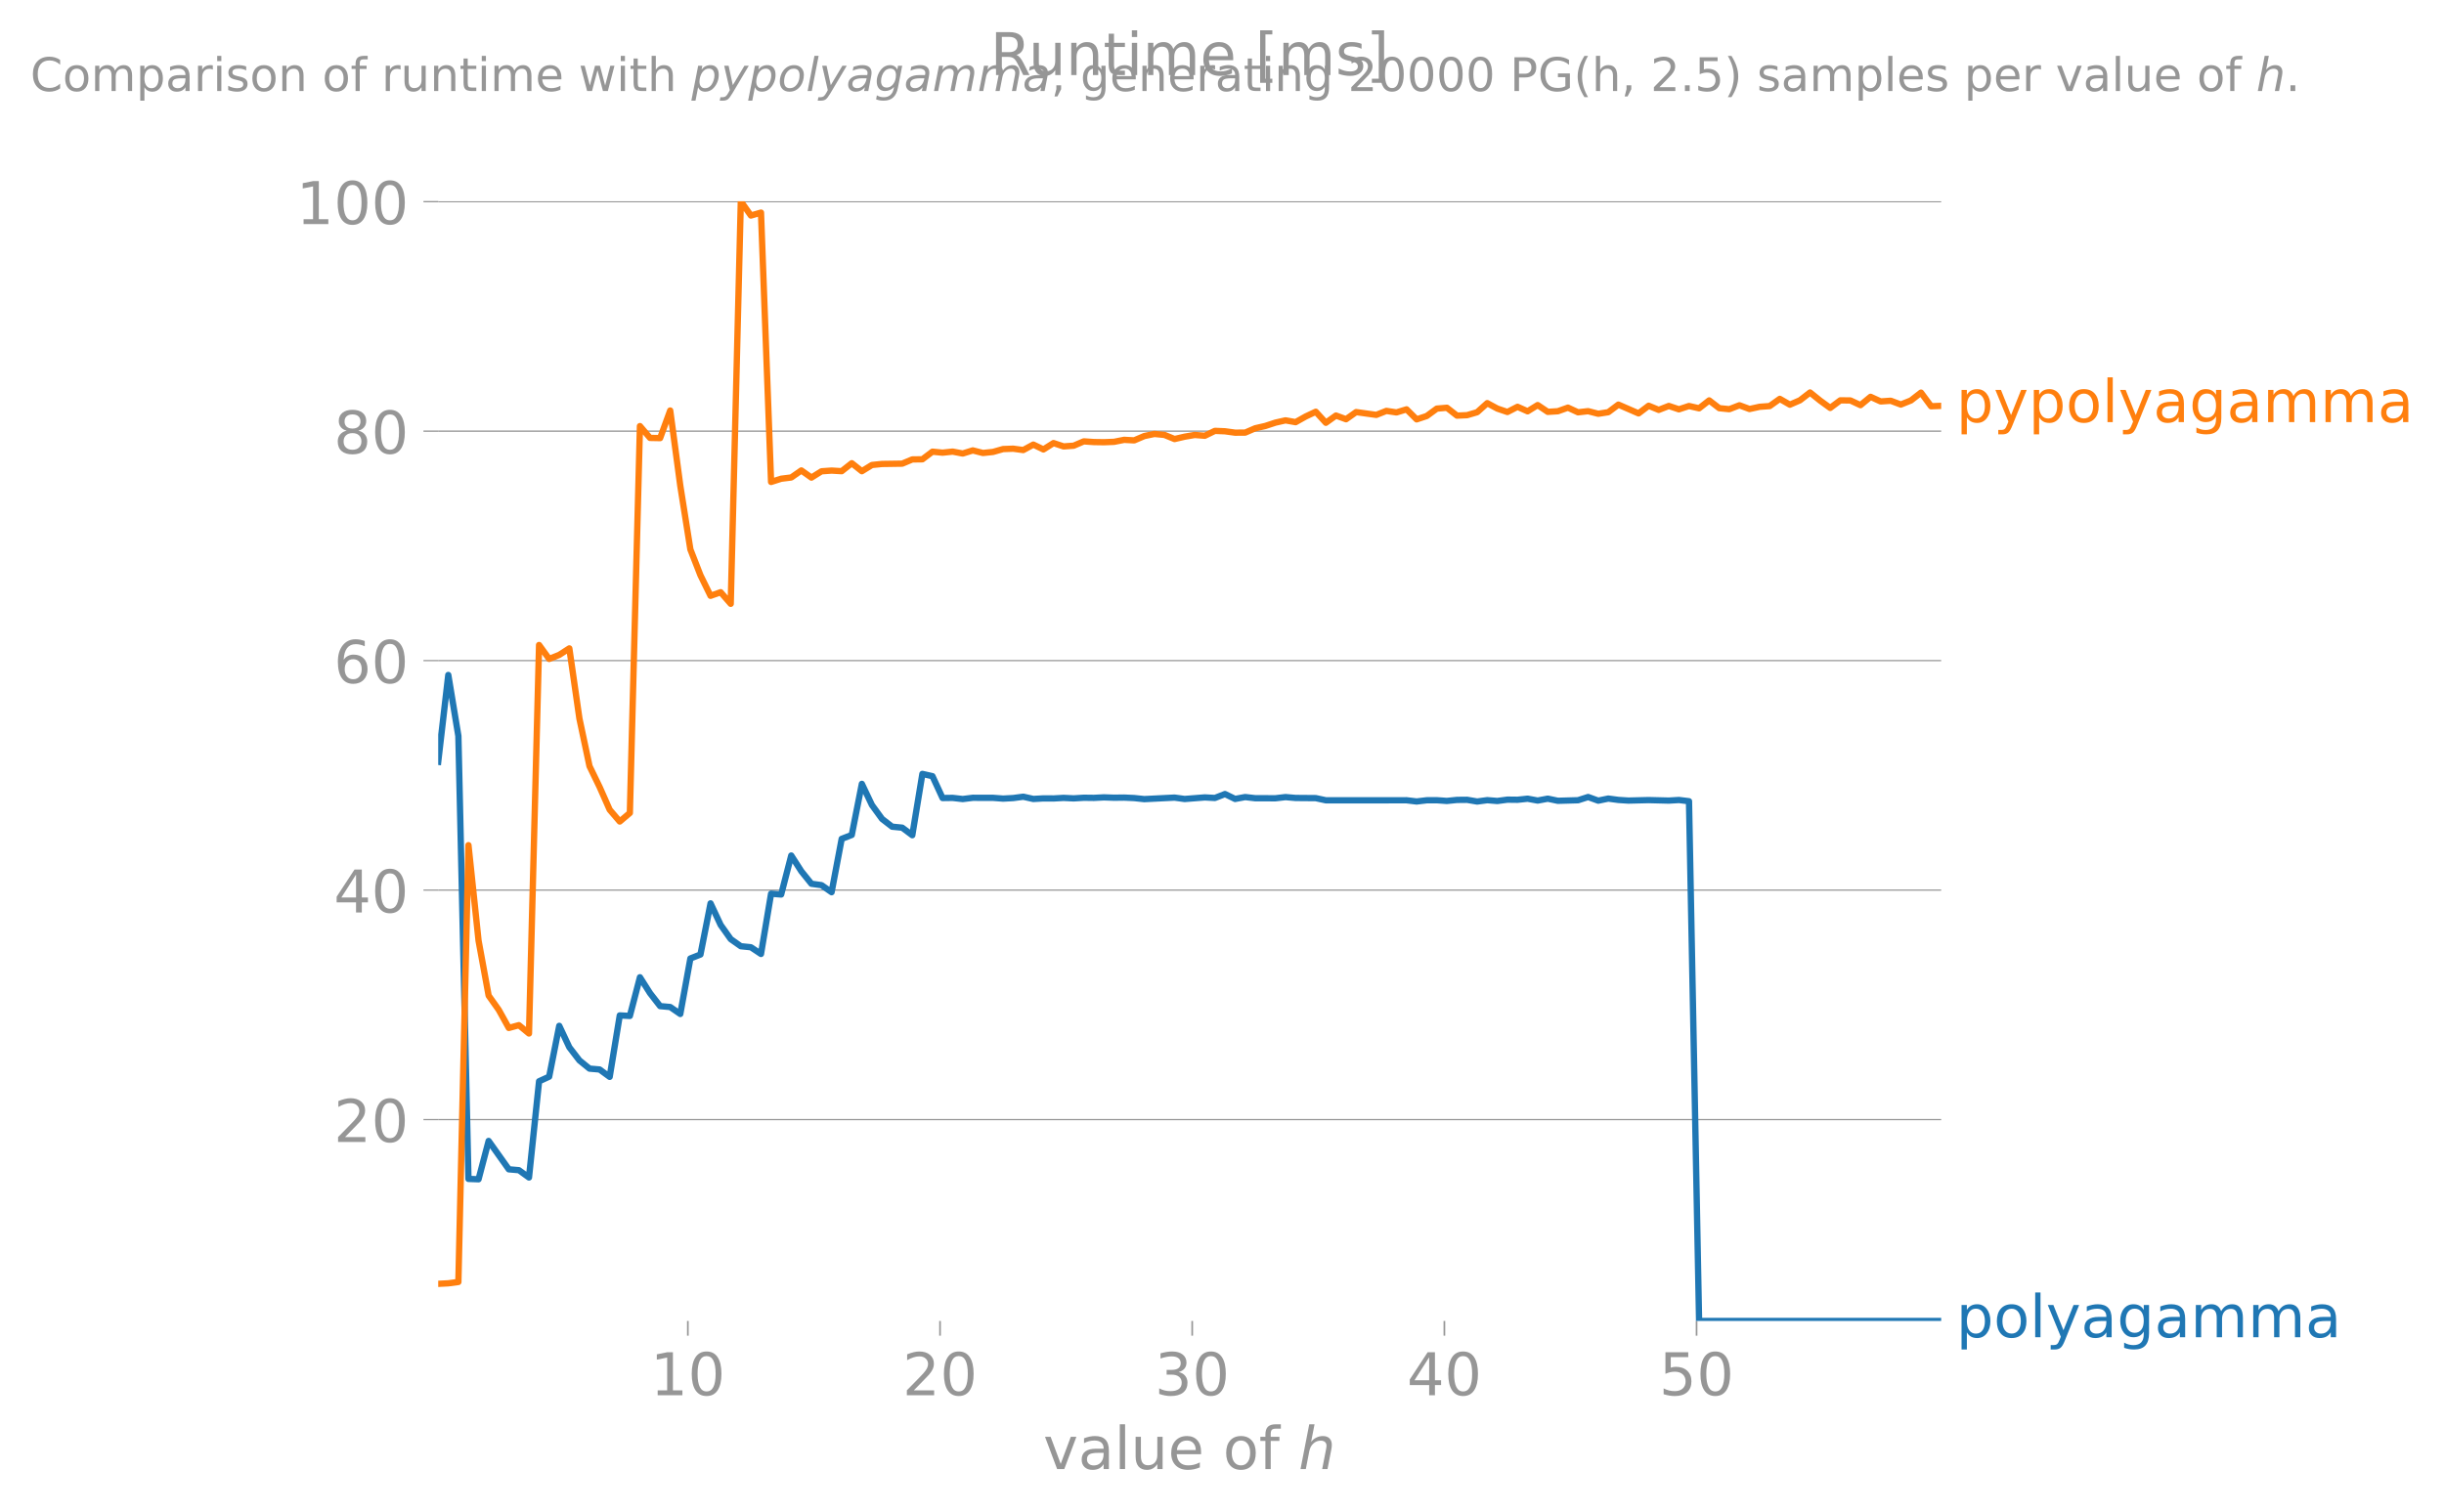 <?xml version="1.0" encoding="utf-8" standalone="no"?>
<!DOCTYPE svg PUBLIC "-//W3C//DTD SVG 1.1//EN"
  "http://www.w3.org/Graphics/SVG/1.1/DTD/svg11.dtd">
<!-- Created with matplotlib (https://matplotlib.org/) -->
<svg height="359.249pt" version="1.1" viewBox="0 0 580.715 359.249" width="580.715pt" xmlns="http://www.w3.org/2000/svg" xmlns:xlink="http://www.w3.org/1999/xlink">
 <defs>
  <style type="text/css">*{stroke-linecap:butt;stroke-linejoin:round;}</style>
 </defs>
 <g id="figure_1">
  <g id="patch_1">
   <path d="M 0 359.249 
L 580.715 359.249 
L 580.715 0 
L 0 0 
z
" style="fill:none;"/>
  </g>
  <g id="axes_1">
   <g id="patch_2">
    <path d="M 104.12 313.95 
L 461.24 313.95 
L 461.24 47.838 
L 104.12 47.838 
z
" style="fill:none;"/>
   </g>
   <g id="matplotlib.axis_1">
    <g id="xtick_1">
     <g id="line2d_1">
      <defs>
       <path d="M 0 0 
L 0 3.5 
" id="mbee6b6b297" style="stroke:#969696;stroke-width:0.4;"/>
      </defs>
      <g>
       <use style="fill:#969696;stroke:#969696;stroke-width:0.4;" x="163.44" xlink:href="#mbee6b6b297" y="313.95"/>
      </g>
     </g>
     <g id="text_1">
      <!-- 10 -->
      <g style="fill:#969696;" transform="translate(154.533 331.588)scale(0.14 -0.14)">
       <defs>
        <path d="M 12.406 8.297 
L 28.516 8.297 
L 28.516 63.922 
L 10.984 60.406 
L 10.984 69.391 
L 28.422 72.906 
L 38.281 72.906 
L 38.281 8.297 
L 54.391 8.297 
L 54.391 0 
L 12.406 0 
z
" id="DejaVuSans-49"/>
        <path d="M 31.781 66.406 
Q 24.172 66.406 20.328 58.906 
Q 16.5 51.422 16.5 36.375 
Q 16.5 21.391 20.328 13.891 
Q 24.172 6.391 31.781 6.391 
Q 39.453 6.391 43.281 13.891 
Q 47.125 21.391 47.125 36.375 
Q 47.125 51.422 43.281 58.906 
Q 39.453 66.406 31.781 66.406 
z
M 31.781 74.219 
Q 44.047 74.219 50.516 64.516 
Q 56.984 54.828 56.984 36.375 
Q 56.984 17.969 50.516 8.266 
Q 44.047 -1.422 31.781 -1.422 
Q 19.531 -1.422 13.062 8.266 
Q 6.594 17.969 6.594 36.375 
Q 6.594 54.828 13.062 64.516 
Q 19.531 74.219 31.781 74.219 
z
" id="DejaVuSans-48"/>
       </defs>
       <use xlink:href="#DejaVuSans-49"/>
       <use x="63.623" xlink:href="#DejaVuSans-48"/>
      </g>
     </g>
    </g>
    <g id="xtick_2">
     <g id="line2d_2">
      <g>
       <use style="fill:#969696;stroke:#969696;stroke-width:0.4;" x="223.36" xlink:href="#mbee6b6b297" y="313.95"/>
      </g>
     </g>
     <g id="text_2">
      <!-- 20 -->
      <g style="fill:#969696;" transform="translate(214.452 331.588)scale(0.14 -0.14)">
       <defs>
        <path d="M 19.188 8.297 
L 53.609 8.297 
L 53.609 0 
L 7.328 0 
L 7.328 8.297 
Q 12.938 14.109 22.625 23.891 
Q 32.328 33.688 34.812 36.531 
Q 39.547 41.844 41.422 45.531 
Q 43.312 49.219 43.312 52.781 
Q 43.312 58.594 39.234 62.25 
Q 35.156 65.922 28.609 65.922 
Q 23.969 65.922 18.812 64.312 
Q 13.672 62.703 7.812 59.422 
L 7.812 69.391 
Q 13.766 71.781 18.938 73 
Q 24.125 74.219 28.422 74.219 
Q 39.75 74.219 46.484 68.547 
Q 53.219 62.891 53.219 53.422 
Q 53.219 48.922 51.531 44.891 
Q 49.859 40.875 45.406 35.406 
Q 44.188 33.984 37.641 27.219 
Q 31.109 20.453 19.188 8.297 
z
" id="DejaVuSans-50"/>
       </defs>
       <use xlink:href="#DejaVuSans-50"/>
       <use x="63.623" xlink:href="#DejaVuSans-48"/>
      </g>
     </g>
    </g>
    <g id="xtick_3">
     <g id="line2d_3">
      <g>
       <use style="fill:#969696;stroke:#969696;stroke-width:0.4;" x="283.279" xlink:href="#mbee6b6b297" y="313.95"/>
      </g>
     </g>
     <g id="text_3">
      <!-- 30 -->
      <g style="fill:#969696;" transform="translate(274.372 331.588)scale(0.14 -0.14)">
       <defs>
        <path d="M 40.578 39.312 
Q 47.656 37.797 51.625 33 
Q 55.609 28.219 55.609 21.188 
Q 55.609 10.406 48.188 4.484 
Q 40.766 -1.422 27.094 -1.422 
Q 22.516 -1.422 17.656 -0.516 
Q 12.797 0.391 7.625 2.203 
L 7.625 11.719 
Q 11.719 9.328 16.594 8.109 
Q 21.484 6.891 26.812 6.891 
Q 36.078 6.891 40.938 10.547 
Q 45.797 14.203 45.797 21.188 
Q 45.797 27.641 41.281 31.266 
Q 36.766 34.906 28.719 34.906 
L 20.219 34.906 
L 20.219 43.016 
L 29.109 43.016 
Q 36.375 43.016 40.234 45.922 
Q 44.094 48.828 44.094 54.297 
Q 44.094 59.906 40.109 62.906 
Q 36.141 65.922 28.719 65.922 
Q 24.656 65.922 20.016 65.031 
Q 15.375 64.156 9.812 62.312 
L 9.812 71.094 
Q 15.438 72.656 20.344 73.438 
Q 25.25 74.219 29.594 74.219 
Q 40.828 74.219 47.359 69.109 
Q 53.906 64.016 53.906 55.328 
Q 53.906 49.266 50.438 45.094 
Q 46.969 40.922 40.578 39.312 
z
" id="DejaVuSans-51"/>
       </defs>
       <use xlink:href="#DejaVuSans-51"/>
       <use x="63.623" xlink:href="#DejaVuSans-48"/>
      </g>
     </g>
    </g>
    <g id="xtick_4">
     <g id="line2d_4">
      <g>
       <use style="fill:#969696;stroke:#969696;stroke-width:0.4;" x="343.199" xlink:href="#mbee6b6b297" y="313.95"/>
      </g>
     </g>
     <g id="text_4">
      <!-- 40 -->
      <g style="fill:#969696;" transform="translate(334.291 331.588)scale(0.14 -0.14)">
       <defs>
        <path d="M 37.797 64.312 
L 12.891 25.391 
L 37.797 25.391 
z
M 35.203 72.906 
L 47.609 72.906 
L 47.609 25.391 
L 58.016 25.391 
L 58.016 17.188 
L 47.609 17.188 
L 47.609 0 
L 37.797 0 
L 37.797 17.188 
L 4.891 17.188 
L 4.891 26.703 
z
" id="DejaVuSans-52"/>
       </defs>
       <use xlink:href="#DejaVuSans-52"/>
       <use x="63.623" xlink:href="#DejaVuSans-48"/>
      </g>
     </g>
    </g>
    <g id="xtick_5">
     <g id="line2d_5">
      <g>
       <use style="fill:#969696;stroke:#969696;stroke-width:0.4;" x="403.118" xlink:href="#mbee6b6b297" y="313.95"/>
      </g>
     </g>
     <g id="text_5">
      <!-- 50 -->
      <g style="fill:#969696;" transform="translate(394.211 331.588)scale(0.14 -0.14)">
       <defs>
        <path d="M 10.797 72.906 
L 49.516 72.906 
L 49.516 64.594 
L 19.828 64.594 
L 19.828 46.734 
Q 21.969 47.469 24.109 47.828 
Q 26.266 48.188 28.422 48.188 
Q 40.625 48.188 47.75 41.5 
Q 54.891 34.812 54.891 23.391 
Q 54.891 11.625 47.562 5.094 
Q 40.234 -1.422 26.906 -1.422 
Q 22.312 -1.422 17.547 -0.641 
Q 12.797 0.141 7.719 1.703 
L 7.719 11.625 
Q 12.109 9.234 16.797 8.062 
Q 21.484 6.891 26.703 6.891 
Q 35.156 6.891 40.078 11.328 
Q 45.016 15.766 45.016 23.391 
Q 45.016 31 40.078 35.438 
Q 35.156 39.891 26.703 39.891 
Q 22.75 39.891 18.812 39.016 
Q 14.891 38.141 10.797 36.281 
z
" id="DejaVuSans-53"/>
       </defs>
       <use xlink:href="#DejaVuSans-53"/>
       <use x="63.623" xlink:href="#DejaVuSans-48"/>
      </g>
     </g>
    </g>
    <g id="text_6">
     <!-- value of $h$ -->
     <g style="fill:#969696;" transform="translate(247.89 349.137)scale(0.14 -0.14)">
      <defs>
       <path d="M 2.984 54.688 
L 12.5 54.688 
L 29.594 8.797 
L 46.688 54.688 
L 56.203 54.688 
L 35.688 0 
L 23.484 0 
z
" id="DejaVuSans-118"/>
       <path d="M 34.281 27.484 
Q 23.391 27.484 19.188 25 
Q 14.984 22.516 14.984 16.5 
Q 14.984 11.719 18.141 8.906 
Q 21.297 6.109 26.703 6.109 
Q 34.188 6.109 38.703 11.406 
Q 43.219 16.703 43.219 25.484 
L 43.219 27.484 
z
M 52.203 31.203 
L 52.203 0 
L 43.219 0 
L 43.219 8.297 
Q 40.141 3.328 35.547 0.953 
Q 30.953 -1.422 24.312 -1.422 
Q 15.922 -1.422 10.953 3.297 
Q 6 8.016 6 15.922 
Q 6 25.141 12.172 29.828 
Q 18.359 34.516 30.609 34.516 
L 43.219 34.516 
L 43.219 35.406 
Q 43.219 41.609 39.141 45 
Q 35.062 48.391 27.688 48.391 
Q 23 48.391 18.547 47.266 
Q 14.109 46.141 10.016 43.891 
L 10.016 52.203 
Q 14.938 54.109 19.578 55.047 
Q 24.219 56 28.609 56 
Q 40.484 56 46.344 49.844 
Q 52.203 43.703 52.203 31.203 
z
" id="DejaVuSans-97"/>
       <path d="M 9.422 75.984 
L 18.406 75.984 
L 18.406 0 
L 9.422 0 
z
" id="DejaVuSans-108"/>
       <path d="M 8.5 21.578 
L 8.5 54.688 
L 17.484 54.688 
L 17.484 21.922 
Q 17.484 14.156 20.5 10.266 
Q 23.531 6.391 29.594 6.391 
Q 36.859 6.391 41.078 11.031 
Q 45.312 15.672 45.312 23.688 
L 45.312 54.688 
L 54.297 54.688 
L 54.297 0 
L 45.312 0 
L 45.312 8.406 
Q 42.047 3.422 37.719 1 
Q 33.406 -1.422 27.688 -1.422 
Q 18.266 -1.422 13.375 4.438 
Q 8.5 10.297 8.5 21.578 
z
M 31.109 56 
z
" id="DejaVuSans-117"/>
       <path d="M 56.203 29.594 
L 56.203 25.203 
L 14.891 25.203 
Q 15.484 15.922 20.484 11.062 
Q 25.484 6.203 34.422 6.203 
Q 39.594 6.203 44.453 7.469 
Q 49.312 8.734 54.109 11.281 
L 54.109 2.781 
Q 49.266 0.734 44.188 -0.344 
Q 39.109 -1.422 33.891 -1.422 
Q 20.797 -1.422 13.156 6.188 
Q 5.516 13.812 5.516 26.812 
Q 5.516 40.234 12.766 48.109 
Q 20.016 56 32.328 56 
Q 43.359 56 49.781 48.891 
Q 56.203 41.797 56.203 29.594 
z
M 47.219 32.234 
Q 47.125 39.594 43.094 43.984 
Q 39.062 48.391 32.422 48.391 
Q 24.906 48.391 20.391 44.141 
Q 15.875 39.891 15.188 32.172 
z
" id="DejaVuSans-101"/>
       <path id="DejaVuSans-32"/>
       <path d="M 30.609 48.391 
Q 23.391 48.391 19.188 42.75 
Q 14.984 37.109 14.984 27.297 
Q 14.984 17.484 19.156 11.844 
Q 23.344 6.203 30.609 6.203 
Q 37.797 6.203 41.984 11.859 
Q 46.188 17.531 46.188 27.297 
Q 46.188 37.016 41.984 42.703 
Q 37.797 48.391 30.609 48.391 
z
M 30.609 56 
Q 42.328 56 49.016 48.375 
Q 55.719 40.766 55.719 27.297 
Q 55.719 13.875 49.016 6.219 
Q 42.328 -1.422 30.609 -1.422 
Q 18.844 -1.422 12.172 6.219 
Q 5.516 13.875 5.516 27.297 
Q 5.516 40.766 12.172 48.375 
Q 18.844 56 30.609 56 
z
" id="DejaVuSans-111"/>
       <path d="M 37.109 75.984 
L 37.109 68.5 
L 28.516 68.5 
Q 23.688 68.5 21.797 66.547 
Q 19.922 64.594 19.922 59.516 
L 19.922 54.688 
L 34.719 54.688 
L 34.719 47.703 
L 19.922 47.703 
L 19.922 0 
L 10.891 0 
L 10.891 47.703 
L 2.297 47.703 
L 2.297 54.688 
L 10.891 54.688 
L 10.891 58.5 
Q 10.891 67.625 15.141 71.797 
Q 19.391 75.984 28.609 75.984 
z
" id="DejaVuSans-102"/>
       <path d="M 55.719 33.016 
L 49.312 0 
L 40.281 0 
L 46.688 32.672 
Q 47.125 34.969 47.359 36.719 
Q 47.609 38.484 47.609 39.5 
Q 47.609 43.609 45.016 45.891 
Q 42.438 48.188 37.797 48.188 
Q 30.562 48.188 25.266 43.297 
Q 19.969 38.422 18.406 30.328 
L 12.5 0 
L 3.516 0 
L 18.312 75.984 
L 27.297 75.984 
L 21.484 46.094 
Q 24.906 50.688 30.219 53.344 
Q 35.547 56 41.406 56 
Q 48.641 56 52.609 52.094 
Q 56.594 48.188 56.594 41.109 
Q 56.594 39.359 56.375 37.359 
Q 56.156 35.359 55.719 33.016 
z
" id="DejaVuSans-Oblique-104"/>
      </defs>
      <use transform="translate(0 0.016)" xlink:href="#DejaVuSans-118"/>
      <use transform="translate(59.18 0.016)" xlink:href="#DejaVuSans-97"/>
      <use transform="translate(120.459 0.016)" xlink:href="#DejaVuSans-108"/>
      <use transform="translate(148.242 0.016)" xlink:href="#DejaVuSans-117"/>
      <use transform="translate(211.621 0.016)" xlink:href="#DejaVuSans-101"/>
      <use transform="translate(273.145 0.016)" xlink:href="#DejaVuSans-32"/>
      <use transform="translate(304.932 0.016)" xlink:href="#DejaVuSans-111"/>
      <use transform="translate(366.113 0.016)" xlink:href="#DejaVuSans-102"/>
      <use transform="translate(401.318 0.016)" xlink:href="#DejaVuSans-32"/>
      <use transform="translate(433.105 0.016)" xlink:href="#DejaVuSans-Oblique-104"/>
     </g>
    </g>
   </g>
   <g id="matplotlib.axis_2">
    <g id="ytick_1">
     <g id="line2d_6">
      <path clip-path="url(#p83833847cd)" d="M 104.12 266.079 
L 461.24 266.079 
" style="fill:none;stroke:#969696;stroke-linecap:square;stroke-width:0.3;"/>
     </g>
     <g id="line2d_7">
      <defs>
       <path d="M 0 0 
L -3.5 0 
" id="m92ec43291d" style="stroke:#969696;stroke-width:0.3;"/>
      </defs>
      <g>
       <use style="fill:#969696;stroke:#969696;stroke-width:0.3;" x="104.12" xlink:href="#m92ec43291d" y="266.079"/>
      </g>
     </g>
     <g id="text_7">
      <!-- 20 -->
      <g style="fill:#969696;" transform="translate(79.305 271.398)scale(0.14 -0.14)">
       <use xlink:href="#DejaVuSans-50"/>
       <use x="63.623" xlink:href="#DejaVuSans-48"/>
      </g>
     </g>
    </g>
    <g id="ytick_2">
     <g id="line2d_8">
      <path clip-path="url(#p83833847cd)" d="M 104.12 211.542 
L 461.24 211.542 
" style="fill:none;stroke:#969696;stroke-linecap:square;stroke-width:0.3;"/>
     </g>
     <g id="line2d_9">
      <g>
       <use style="fill:#969696;stroke:#969696;stroke-width:0.3;" x="104.12" xlink:href="#m92ec43291d" y="211.542"/>
      </g>
     </g>
     <g id="text_8">
      <!-- 40 -->
      <g style="fill:#969696;" transform="translate(79.305 216.861)scale(0.14 -0.14)">
       <use xlink:href="#DejaVuSans-52"/>
       <use x="63.623" xlink:href="#DejaVuSans-48"/>
      </g>
     </g>
    </g>
    <g id="ytick_3">
     <g id="line2d_10">
      <path clip-path="url(#p83833847cd)" d="M 104.12 157.004 
L 461.24 157.004 
" style="fill:none;stroke:#969696;stroke-linecap:square;stroke-width:0.3;"/>
     </g>
     <g id="line2d_11">
      <g>
       <use style="fill:#969696;stroke:#969696;stroke-width:0.3;" x="104.12" xlink:href="#m92ec43291d" y="157.004"/>
      </g>
     </g>
     <g id="text_9">
      <!-- 60 -->
      <g style="fill:#969696;" transform="translate(79.305 162.323)scale(0.14 -0.14)">
       <defs>
        <path d="M 33.016 40.375 
Q 26.375 40.375 22.484 35.828 
Q 18.609 31.297 18.609 23.391 
Q 18.609 15.531 22.484 10.953 
Q 26.375 6.391 33.016 6.391 
Q 39.656 6.391 43.531 10.953 
Q 47.406 15.531 47.406 23.391 
Q 47.406 31.297 43.531 35.828 
Q 39.656 40.375 33.016 40.375 
z
M 52.594 71.297 
L 52.594 62.312 
Q 48.875 64.062 45.094 64.984 
Q 41.312 65.922 37.594 65.922 
Q 27.828 65.922 22.672 59.328 
Q 17.531 52.734 16.797 39.406 
Q 19.672 43.656 24.016 45.922 
Q 28.375 48.188 33.594 48.188 
Q 44.578 48.188 50.953 41.516 
Q 57.328 34.859 57.328 23.391 
Q 57.328 12.156 50.688 5.359 
Q 44.047 -1.422 33.016 -1.422 
Q 20.359 -1.422 13.672 8.266 
Q 6.984 17.969 6.984 36.375 
Q 6.984 53.656 15.188 63.938 
Q 23.391 74.219 37.203 74.219 
Q 40.922 74.219 44.703 73.484 
Q 48.484 72.75 52.594 71.297 
z
" id="DejaVuSans-54"/>
       </defs>
       <use xlink:href="#DejaVuSans-54"/>
       <use x="63.623" xlink:href="#DejaVuSans-48"/>
      </g>
     </g>
    </g>
    <g id="ytick_4">
     <g id="line2d_12">
      <path clip-path="url(#p83833847cd)" d="M 104.12 102.467 
L 461.24 102.467 
" style="fill:none;stroke:#969696;stroke-linecap:square;stroke-width:0.3;"/>
     </g>
     <g id="line2d_13">
      <g>
       <use style="fill:#969696;stroke:#969696;stroke-width:0.3;" x="104.12" xlink:href="#m92ec43291d" y="102.467"/>
      </g>
     </g>
     <g id="text_10">
      <!-- 80 -->
      <g style="fill:#969696;" transform="translate(79.305 107.786)scale(0.14 -0.14)">
       <defs>
        <path d="M 31.781 34.625 
Q 24.75 34.625 20.719 30.859 
Q 16.703 27.094 16.703 20.516 
Q 16.703 13.922 20.719 10.156 
Q 24.75 6.391 31.781 6.391 
Q 38.812 6.391 42.859 10.172 
Q 46.922 13.969 46.922 20.516 
Q 46.922 27.094 42.891 30.859 
Q 38.875 34.625 31.781 34.625 
z
M 21.922 38.812 
Q 15.578 40.375 12.031 44.719 
Q 8.5 49.078 8.5 55.328 
Q 8.5 64.062 14.719 69.141 
Q 20.953 74.219 31.781 74.219 
Q 42.672 74.219 48.875 69.141 
Q 55.078 64.062 55.078 55.328 
Q 55.078 49.078 51.531 44.719 
Q 48 40.375 41.703 38.812 
Q 48.828 37.156 52.797 32.312 
Q 56.781 27.484 56.781 20.516 
Q 56.781 9.906 50.312 4.234 
Q 43.844 -1.422 31.781 -1.422 
Q 19.734 -1.422 13.25 4.234 
Q 6.781 9.906 6.781 20.516 
Q 6.781 27.484 10.781 32.312 
Q 14.797 37.156 21.922 38.812 
z
M 18.312 54.391 
Q 18.312 48.734 21.844 45.562 
Q 25.391 42.391 31.781 42.391 
Q 38.141 42.391 41.719 45.562 
Q 45.312 48.734 45.312 54.391 
Q 45.312 60.062 41.719 63.234 
Q 38.141 66.406 31.781 66.406 
Q 25.391 66.406 21.844 63.234 
Q 18.312 60.062 18.312 54.391 
z
" id="DejaVuSans-56"/>
       </defs>
       <use xlink:href="#DejaVuSans-56"/>
       <use x="63.623" xlink:href="#DejaVuSans-48"/>
      </g>
     </g>
    </g>
    <g id="ytick_5">
     <g id="line2d_14">
      <path clip-path="url(#p83833847cd)" d="M 104.12 47.929 
L 461.24 47.929 
" style="fill:none;stroke:#969696;stroke-linecap:square;stroke-width:0.3;"/>
     </g>
     <g id="line2d_15">
      <g>
       <use style="fill:#969696;stroke:#969696;stroke-width:0.3;" x="104.12" xlink:href="#m92ec43291d" y="47.929"/>
      </g>
     </g>
     <g id="text_11">
      <!-- 100 -->
      <g style="fill:#969696;" transform="translate(70.397 53.248)scale(0.14 -0.14)">
       <use xlink:href="#DejaVuSans-49"/>
       <use x="63.623" xlink:href="#DejaVuSans-48"/>
       <use x="127.246" xlink:href="#DejaVuSans-48"/>
      </g>
     </g>
    </g>
   </g>
   <g id="line2d_16">
    <path clip-path="url(#p83833847cd)" d="M 104.12 181.062 
L 106.517 160.415 
L 108.914 174.92 
L 111.31 280.181 
L 113.707 280.269 
L 116.104 271.158 
L 120.897 277.901 
L 123.294 278.106 
L 125.691 279.845 
L 128.088 256.982 
L 130.485 255.885 
L 132.881 243.803 
L 135.278 248.9 
L 137.675 252.019 
L 140.072 253.971 
L 142.468 254.174 
L 144.865 255.929 
L 147.262 241.325 
L 149.659 241.453 
L 152.056 232.259 
L 154.452 236.037 
L 156.849 239.118 
L 159.246 239.33 
L 161.643 240.982 
L 164.039 227.796 
L 166.436 226.852 
L 168.833 214.696 
L 171.23 219.821 
L 173.627 223.193 
L 176.023 224.885 
L 178.42 225.125 
L 180.817 226.72 
L 183.214 212.396 
L 185.61 212.592 
L 188.007 203.323 
L 190.404 207.062 
L 192.801 210.037 
L 195.198 210.367 
L 197.594 212.04 
L 199.991 199.365 
L 202.388 198.438 
L 204.785 186.294 
L 207.181 191.332 
L 209.578 194.622 
L 211.975 196.475 
L 214.372 196.705 
L 216.769 198.502 
L 219.165 183.926 
L 221.562 184.47 
L 223.959 189.662 
L 226.356 189.629 
L 228.752 189.902 
L 231.149 189.606 
L 235.943 189.615 
L 238.34 189.797 
L 240.736 189.67 
L 243.133 189.35 
L 245.53 189.885 
L 247.927 189.748 
L 250.323 189.763 
L 252.72 189.629 
L 255.117 189.745 
L 257.514 189.596 
L 259.911 189.626 
L 262.307 189.505 
L 264.704 189.589 
L 267.101 189.559 
L 269.498 189.669 
L 271.894 189.922 
L 279.085 189.562 
L 281.482 189.891 
L 286.275 189.516 
L 288.672 189.648 
L 291.069 188.713 
L 293.466 189.878 
L 295.862 189.431 
L 298.259 189.707 
L 303.053 189.72 
L 305.449 189.439 
L 307.846 189.646 
L 312.64 189.685 
L 315.037 190.201 
L 334.211 190.195 
L 336.608 190.481 
L 339.004 190.195 
L 341.401 190.184 
L 343.798 190.355 
L 346.195 190.109 
L 348.591 190.085 
L 350.988 190.491 
L 353.385 190.17 
L 355.782 190.366 
L 358.179 190.047 
L 360.575 190.076 
L 362.972 189.822 
L 365.369 190.262 
L 367.766 189.816 
L 370.162 190.319 
L 374.956 190.186 
L 377.353 189.42 
L 379.75 190.286 
L 382.146 189.792 
L 384.543 190.113 
L 386.94 190.267 
L 391.733 190.15 
L 396.527 190.27 
L 398.924 190.129 
L 401.321 190.422 
L 403.717 313.945 
L 461.24 313.948 
L 461.24 313.948 
" style="fill:none;stroke:#1f77b4;stroke-linecap:square;stroke-width:1.5;"/>
   </g>
   <g id="line2d_17">
    <path clip-path="url(#p83833847cd)" d="M 104.12 305.12 
L 106.517 304.996 
L 108.914 304.678 
L 111.31 200.867 
L 113.707 223.546 
L 116.104 236.616 
L 118.501 239.994 
L 120.897 244.308 
L 123.294 243.644 
L 125.691 245.625 
L 128.088 153.29 
L 130.485 156.608 
L 132.881 155.642 
L 135.278 154.102 
L 137.675 170.775 
L 140.072 182.092 
L 142.468 187.033 
L 144.865 192.444 
L 147.262 195.245 
L 149.659 193.211 
L 152.056 101.268 
L 154.452 104.075 
L 156.849 104.124 
L 159.246 97.566 
L 161.643 115.443 
L 164.039 130.572 
L 166.436 136.719 
L 168.833 141.603 
L 171.23 140.747 
L 173.627 143.502 
L 176.023 47.838 
L 178.42 51.224 
L 180.817 50.525 
L 183.214 114.54 
L 185.61 113.777 
L 188.007 113.479 
L 190.404 111.806 
L 192.801 113.507 
L 195.198 112.007 
L 197.594 111.838 
L 199.991 111.982 
L 202.388 110.09 
L 204.785 111.987 
L 207.181 110.51 
L 209.578 110.265 
L 214.372 110.194 
L 216.769 109.189 
L 219.165 109.158 
L 221.562 107.347 
L 223.959 107.582 
L 226.356 107.33 
L 228.752 107.784 
L 231.149 107.045 
L 233.546 107.657 
L 235.943 107.407 
L 238.34 106.725 
L 240.736 106.637 
L 243.133 106.959 
L 245.53 105.664 
L 247.927 106.815 
L 250.323 105.301 
L 252.72 106.097 
L 255.117 105.925 
L 257.514 104.896 
L 259.911 105.06 
L 262.307 105.098 
L 264.704 105.006 
L 267.101 104.532 
L 269.498 104.659 
L 271.894 103.636 
L 274.291 103.132 
L 276.688 103.362 
L 279.085 104.344 
L 281.482 103.786 
L 283.878 103.375 
L 286.275 103.563 
L 288.672 102.399 
L 291.069 102.5 
L 293.466 102.828 
L 295.862 102.817 
L 298.259 101.783 
L 300.656 101.234 
L 303.053 100.445 
L 305.449 99.904 
L 307.846 100.331 
L 310.243 98.986 
L 312.64 97.856 
L 315.037 100.478 
L 317.433 98.757 
L 319.83 99.636 
L 322.227 97.938 
L 327.02 98.604 
L 329.417 97.653 
L 331.814 98.015 
L 334.211 97.287 
L 336.608 99.667 
L 339.004 98.87 
L 341.401 97.114 
L 343.798 96.907 
L 346.195 98.778 
L 348.591 98.67 
L 350.988 97.968 
L 353.385 95.813 
L 355.782 97.106 
L 358.179 97.917 
L 360.575 96.683 
L 362.972 97.752 
L 365.369 96.27 
L 367.766 97.885 
L 370.162 97.734 
L 372.559 96.881 
L 374.956 97.988 
L 377.353 97.719 
L 379.75 98.337 
L 382.146 97.963 
L 384.543 96.164 
L 389.337 98.246 
L 391.733 96.433 
L 394.13 97.415 
L 396.527 96.478 
L 398.924 97.282 
L 401.321 96.492 
L 403.717 97.042 
L 406.114 95.162 
L 408.511 97.01 
L 410.908 97.25 
L 413.304 96.319 
L 415.701 97.207 
L 418.098 96.683 
L 420.495 96.508 
L 422.892 94.797 
L 425.288 96.174 
L 427.685 95.136 
L 430.082 93.278 
L 432.479 95.21 
L 434.875 96.949 
L 437.272 95.149 
L 439.669 95.17 
L 442.066 96.287 
L 444.463 94.308 
L 446.859 95.406 
L 449.256 95.245 
L 451.653 96.142 
L 454.05 95.178 
L 456.446 93.311 
L 458.843 96.553 
L 461.24 96.456 
L 461.24 96.456 
" style="fill:none;stroke:#ff7f0e;stroke-linecap:square;stroke-width:1.5;"/>
   </g>
   <g id="text_12">
    <!-- polyagamma -->
    <g style="fill:#1f77b4;" transform="translate(464.811 317.811)scale(0.14 -0.14)">
     <defs>
      <path d="M 18.109 8.203 
L 18.109 -20.797 
L 9.078 -20.797 
L 9.078 54.688 
L 18.109 54.688 
L 18.109 46.391 
Q 20.953 51.266 25.266 53.625 
Q 29.594 56 35.594 56 
Q 45.562 56 51.781 48.094 
Q 58.016 40.188 58.016 27.297 
Q 58.016 14.406 51.781 6.484 
Q 45.562 -1.422 35.594 -1.422 
Q 29.594 -1.422 25.266 0.953 
Q 20.953 3.328 18.109 8.203 
z
M 48.688 27.297 
Q 48.688 37.203 44.609 42.844 
Q 40.531 48.484 33.406 48.484 
Q 26.266 48.484 22.188 42.844 
Q 18.109 37.203 18.109 27.297 
Q 18.109 17.391 22.188 11.75 
Q 26.266 6.109 33.406 6.109 
Q 40.531 6.109 44.609 11.75 
Q 48.688 17.391 48.688 27.297 
z
" id="DejaVuSans-112"/>
      <path d="M 32.172 -5.078 
Q 28.375 -14.844 24.75 -17.812 
Q 21.141 -20.797 15.094 -20.797 
L 7.906 -20.797 
L 7.906 -13.281 
L 13.188 -13.281 
Q 16.891 -13.281 18.938 -11.516 
Q 21 -9.766 23.484 -3.219 
L 25.094 0.875 
L 2.984 54.688 
L 12.5 54.688 
L 29.594 11.922 
L 46.688 54.688 
L 56.203 54.688 
z
" id="DejaVuSans-121"/>
      <path d="M 45.406 27.984 
Q 45.406 37.75 41.375 43.109 
Q 37.359 48.484 30.078 48.484 
Q 22.859 48.484 18.828 43.109 
Q 14.797 37.75 14.797 27.984 
Q 14.797 18.266 18.828 12.891 
Q 22.859 7.516 30.078 7.516 
Q 37.359 7.516 41.375 12.891 
Q 45.406 18.266 45.406 27.984 
z
M 54.391 6.781 
Q 54.391 -7.172 48.188 -13.984 
Q 42 -20.797 29.203 -20.797 
Q 24.469 -20.797 20.266 -20.094 
Q 16.062 -19.391 12.109 -17.922 
L 12.109 -9.188 
Q 16.062 -11.328 19.922 -12.344 
Q 23.781 -13.375 27.781 -13.375 
Q 36.625 -13.375 41.016 -8.766 
Q 45.406 -4.156 45.406 5.172 
L 45.406 9.625 
Q 42.625 4.781 38.281 2.391 
Q 33.938 0 27.875 0 
Q 17.828 0 11.672 7.656 
Q 5.516 15.328 5.516 27.984 
Q 5.516 40.672 11.672 48.328 
Q 17.828 56 27.875 56 
Q 33.938 56 38.281 53.609 
Q 42.625 51.219 45.406 46.391 
L 45.406 54.688 
L 54.391 54.688 
z
" id="DejaVuSans-103"/>
      <path d="M 52 44.188 
Q 55.375 50.25 60.062 53.125 
Q 64.75 56 71.094 56 
Q 79.641 56 84.281 50.016 
Q 88.922 44.047 88.922 33.016 
L 88.922 0 
L 79.891 0 
L 79.891 32.719 
Q 79.891 40.578 77.094 44.375 
Q 74.312 48.188 68.609 48.188 
Q 61.625 48.188 57.562 43.547 
Q 53.516 38.922 53.516 30.906 
L 53.516 0 
L 44.484 0 
L 44.484 32.719 
Q 44.484 40.625 41.703 44.406 
Q 38.922 48.188 33.109 48.188 
Q 26.219 48.188 22.156 43.531 
Q 18.109 38.875 18.109 30.906 
L 18.109 0 
L 9.078 0 
L 9.078 54.688 
L 18.109 54.688 
L 18.109 46.188 
Q 21.188 51.219 25.484 53.609 
Q 29.781 56 35.688 56 
Q 41.656 56 45.828 52.969 
Q 50 49.953 52 44.188 
z
" id="DejaVuSans-109"/>
     </defs>
     <use xlink:href="#DejaVuSans-112"/>
     <use x="63.477" xlink:href="#DejaVuSans-111"/>
     <use x="124.658" xlink:href="#DejaVuSans-108"/>
     <use x="152.441" xlink:href="#DejaVuSans-121"/>
     <use x="211.621" xlink:href="#DejaVuSans-97"/>
     <use x="272.9" xlink:href="#DejaVuSans-103"/>
     <use x="336.377" xlink:href="#DejaVuSans-97"/>
     <use x="397.656" xlink:href="#DejaVuSans-109"/>
     <use x="495.068" xlink:href="#DejaVuSans-109"/>
     <use x="592.48" xlink:href="#DejaVuSans-97"/>
    </g>
   </g>
   <g id="text_13">
    <!-- pypolyagamma -->
    <g style="fill:#ff7f0e;" transform="translate(464.811 100.319)scale(0.14 -0.14)">
     <use xlink:href="#DejaVuSans-112"/>
     <use x="63.477" xlink:href="#DejaVuSans-121"/>
     <use x="122.656" xlink:href="#DejaVuSans-112"/>
     <use x="186.133" xlink:href="#DejaVuSans-111"/>
     <use x="247.314" xlink:href="#DejaVuSans-108"/>
     <use x="275.098" xlink:href="#DejaVuSans-121"/>
     <use x="334.277" xlink:href="#DejaVuSans-97"/>
     <use x="395.557" xlink:href="#DejaVuSans-103"/>
     <use x="459.033" xlink:href="#DejaVuSans-97"/>
     <use x="520.312" xlink:href="#DejaVuSans-109"/>
     <use x="617.725" xlink:href="#DejaVuSans-109"/>
     <use x="715.137" xlink:href="#DejaVuSans-97"/>
    </g>
   </g>
   <g id="text_14">
    <!-- Runtime [ms] -->
    <g style="fill:#969696;" transform="translate(235.292 17.838)scale(0.14 -0.14)">
     <defs>
      <path d="M 44.391 34.188 
Q 47.562 33.109 50.562 29.594 
Q 53.562 26.078 56.594 19.922 
L 66.609 0 
L 56 0 
L 46.688 18.703 
Q 43.062 26.031 39.672 28.422 
Q 36.281 30.812 30.422 30.812 
L 19.672 30.812 
L 19.672 0 
L 9.812 0 
L 9.812 72.906 
L 32.078 72.906 
Q 44.578 72.906 50.734 67.672 
Q 56.891 62.453 56.891 51.906 
Q 56.891 45.016 53.688 40.469 
Q 50.484 35.938 44.391 34.188 
z
M 19.672 64.797 
L 19.672 38.922 
L 32.078 38.922 
Q 39.203 38.922 42.844 42.219 
Q 46.484 45.516 46.484 51.906 
Q 46.484 58.297 42.844 61.547 
Q 39.203 64.797 32.078 64.797 
z
" id="DejaVuSans-82"/>
      <path d="M 54.891 33.016 
L 54.891 0 
L 45.906 0 
L 45.906 32.719 
Q 45.906 40.484 42.875 44.328 
Q 39.844 48.188 33.797 48.188 
Q 26.516 48.188 22.312 43.547 
Q 18.109 38.922 18.109 30.906 
L 18.109 0 
L 9.078 0 
L 9.078 54.688 
L 18.109 54.688 
L 18.109 46.188 
Q 21.344 51.125 25.703 53.562 
Q 30.078 56 35.797 56 
Q 45.219 56 50.047 50.172 
Q 54.891 44.344 54.891 33.016 
z
" id="DejaVuSans-110"/>
      <path d="M 18.312 70.219 
L 18.312 54.688 
L 36.812 54.688 
L 36.812 47.703 
L 18.312 47.703 
L 18.312 18.016 
Q 18.312 11.328 20.141 9.422 
Q 21.969 7.516 27.594 7.516 
L 36.812 7.516 
L 36.812 0 
L 27.594 0 
Q 17.188 0 13.234 3.875 
Q 9.281 7.766 9.281 18.016 
L 9.281 47.703 
L 2.688 47.703 
L 2.688 54.688 
L 9.281 54.688 
L 9.281 70.219 
z
" id="DejaVuSans-116"/>
      <path d="M 9.422 54.688 
L 18.406 54.688 
L 18.406 0 
L 9.422 0 
z
M 9.422 75.984 
L 18.406 75.984 
L 18.406 64.594 
L 9.422 64.594 
z
" id="DejaVuSans-105"/>
      <path d="M 8.594 75.984 
L 29.297 75.984 
L 29.297 69 
L 17.578 69 
L 17.578 -6.203 
L 29.297 -6.203 
L 29.297 -13.188 
L 8.594 -13.188 
z
" id="DejaVuSans-91"/>
      <path d="M 44.281 53.078 
L 44.281 44.578 
Q 40.484 46.531 36.375 47.5 
Q 32.281 48.484 27.875 48.484 
Q 21.188 48.484 17.844 46.438 
Q 14.5 44.391 14.5 40.281 
Q 14.5 37.156 16.891 35.375 
Q 19.281 33.594 26.516 31.984 
L 29.594 31.297 
Q 39.156 29.25 43.188 25.516 
Q 47.219 21.781 47.219 15.094 
Q 47.219 7.469 41.188 3.016 
Q 35.156 -1.422 24.609 -1.422 
Q 20.219 -1.422 15.453 -0.562 
Q 10.688 0.297 5.422 2 
L 5.422 11.281 
Q 10.406 8.688 15.234 7.391 
Q 20.062 6.109 24.812 6.109 
Q 31.156 6.109 34.562 8.281 
Q 37.984 10.453 37.984 14.406 
Q 37.984 18.062 35.516 20.016 
Q 33.062 21.969 24.703 23.781 
L 21.578 24.516 
Q 13.234 26.266 9.516 29.906 
Q 5.812 33.547 5.812 39.891 
Q 5.812 47.609 11.281 51.797 
Q 16.75 56 26.812 56 
Q 31.781 56 36.172 55.266 
Q 40.578 54.547 44.281 53.078 
z
" id="DejaVuSans-115"/>
      <path d="M 30.422 75.984 
L 30.422 -13.188 
L 9.719 -13.188 
L 9.719 -6.203 
L 21.391 -6.203 
L 21.391 69 
L 9.719 69 
L 9.719 75.984 
z
" id="DejaVuSans-93"/>
     </defs>
     <use xlink:href="#DejaVuSans-82"/>
     <use x="64.982" xlink:href="#DejaVuSans-117"/>
     <use x="128.361" xlink:href="#DejaVuSans-110"/>
     <use x="191.74" xlink:href="#DejaVuSans-116"/>
     <use x="230.949" xlink:href="#DejaVuSans-105"/>
     <use x="258.732" xlink:href="#DejaVuSans-109"/>
     <use x="356.145" xlink:href="#DejaVuSans-101"/>
     <use x="417.668" xlink:href="#DejaVuSans-32"/>
     <use x="449.455" xlink:href="#DejaVuSans-91"/>
     <use x="488.469" xlink:href="#DejaVuSans-109"/>
     <use x="585.881" xlink:href="#DejaVuSans-115"/>
     <use x="637.98" xlink:href="#DejaVuSans-93"/>
    </g>
   </g>
  </g>
  <g id="text_15">
   <!-- Comparison of runtime with $pypolyagamma$, generating 20000 PG(h, 2.5) samples per value of $h$. -->
   <g style="fill:#969696;" transform="translate(7.2 21.638)scale(0.11 -0.11)">
    <defs>
     <path d="M 64.406 67.281 
L 64.406 56.891 
Q 59.422 61.531 53.781 63.812 
Q 48.141 66.109 41.797 66.109 
Q 29.297 66.109 22.656 58.469 
Q 16.016 50.828 16.016 36.375 
Q 16.016 21.969 22.656 14.328 
Q 29.297 6.688 41.797 6.688 
Q 48.141 6.688 53.781 8.984 
Q 59.422 11.281 64.406 15.922 
L 64.406 5.609 
Q 59.234 2.094 53.438 0.328 
Q 47.656 -1.422 41.219 -1.422 
Q 24.656 -1.422 15.125 8.703 
Q 5.609 18.844 5.609 36.375 
Q 5.609 53.953 15.125 64.078 
Q 24.656 74.219 41.219 74.219 
Q 47.75 74.219 53.531 72.484 
Q 59.328 70.75 64.406 67.281 
z
" id="DejaVuSans-67"/>
     <path d="M 41.109 46.297 
Q 39.594 47.172 37.812 47.578 
Q 36.031 48 33.891 48 
Q 26.266 48 22.188 43.047 
Q 18.109 38.094 18.109 28.812 
L 18.109 0 
L 9.078 0 
L 9.078 54.688 
L 18.109 54.688 
L 18.109 46.188 
Q 20.953 51.172 25.484 53.578 
Q 30.031 56 36.531 56 
Q 37.453 56 38.578 55.875 
Q 39.703 55.766 41.062 55.516 
z
" id="DejaVuSans-114"/>
     <path d="M 4.203 54.688 
L 13.188 54.688 
L 24.422 12.016 
L 35.594 54.688 
L 46.188 54.688 
L 57.422 12.016 
L 68.609 54.688 
L 77.594 54.688 
L 63.281 0 
L 52.688 0 
L 40.922 44.828 
L 29.109 0 
L 18.5 0 
z
" id="DejaVuSans-119"/>
     <path d="M 54.891 33.016 
L 54.891 0 
L 45.906 0 
L 45.906 32.719 
Q 45.906 40.484 42.875 44.328 
Q 39.844 48.188 33.797 48.188 
Q 26.516 48.188 22.312 43.547 
Q 18.109 38.922 18.109 30.906 
L 18.109 0 
L 9.078 0 
L 9.078 75.984 
L 18.109 75.984 
L 18.109 46.188 
Q 21.344 51.125 25.703 53.562 
Q 30.078 56 35.797 56 
Q 45.219 56 50.047 50.172 
Q 54.891 44.344 54.891 33.016 
z
" id="DejaVuSans-104"/>
     <path d="M 49.609 33.688 
Q 49.609 40.875 46.484 44.672 
Q 43.359 48.484 37.5 48.484 
Q 33.5 48.484 29.859 46.438 
Q 26.219 44.391 23.391 40.484 
Q 20.609 36.625 18.938 31.156 
Q 17.281 25.688 17.281 20.312 
Q 17.281 13.484 20.406 9.797 
Q 23.531 6.109 29.297 6.109 
Q 33.547 6.109 37.188 8.109 
Q 40.828 10.109 43.406 13.922 
Q 46.188 17.922 47.891 23.344 
Q 49.609 28.766 49.609 33.688 
z
M 21.781 46.391 
Q 25.391 51.125 30.297 53.562 
Q 35.203 56 41.219 56 
Q 49.609 56 54.25 50.5 
Q 58.891 45.016 58.891 35.109 
Q 58.891 27 56 19.656 
Q 53.125 12.312 47.703 6.5 
Q 44.094 2.641 39.547 0.609 
Q 35.016 -1.422 29.984 -1.422 
Q 24.172 -1.422 20.219 1 
Q 16.266 3.422 14.312 8.203 
L 8.688 -20.797 
L -0.297 -20.797 
L 14.406 54.688 
L 23.391 54.688 
z
" id="DejaVuSans-Oblique-112"/>
     <path d="M 24.812 -5.078 
Q 18.562 -15.578 14.625 -18.188 
Q 10.688 -20.797 4.594 -20.797 
L -2.484 -20.797 
L -0.984 -13.281 
L 4.203 -13.281 
Q 7.953 -13.281 10.594 -11.234 
Q 13.234 -9.188 16.5 -3.219 
L 19.281 2 
L 7.172 54.688 
L 16.703 54.688 
L 25.781 12.797 
L 50.875 54.688 
L 60.297 54.688 
z
" id="DejaVuSans-Oblique-121"/>
     <path d="M 25.391 -1.422 
Q 15.766 -1.422 10.172 4.516 
Q 4.594 10.453 4.594 20.703 
Q 4.594 26.656 6.516 32.828 
Q 8.453 39.016 11.531 43.219 
Q 16.359 49.75 22.312 52.875 
Q 28.266 56 35.797 56 
Q 45.125 56 50.859 50.188 
Q 56.594 44.391 56.594 35.016 
Q 56.594 28.516 54.688 22.062 
Q 52.781 15.625 49.703 11.375 
Q 44.922 4.828 38.969 1.703 
Q 33.016 -1.422 25.391 -1.422 
z
M 13.922 21 
Q 13.922 13.578 17.016 9.891 
Q 20.125 6.203 26.422 6.203 
Q 35.453 6.203 41.375 14.078 
Q 47.312 21.969 47.312 34.078 
Q 47.312 41.156 44.141 44.766 
Q 40.969 48.391 34.812 48.391 
Q 29.734 48.391 25.781 46.016 
Q 21.828 43.656 18.703 38.812 
Q 16.406 35.203 15.156 30.562 
Q 13.922 25.922 13.922 21 
z
" id="DejaVuSans-Oblique-111"/>
     <path d="M 18.312 75.984 
L 27.297 75.984 
L 12.5 0 
L 3.516 0 
z
" id="DejaVuSans-Oblique-108"/>
     <path d="M 53.719 31.203 
L 47.609 0 
L 38.625 0 
L 40.281 8.297 
Q 36.328 3.422 31.266 1 
Q 26.219 -1.422 20.016 -1.422 
Q 13.031 -1.422 8.562 2.844 
Q 4.109 7.125 4.109 13.812 
Q 4.109 23.391 11.75 28.953 
Q 19.391 34.516 32.812 34.516 
L 45.312 34.516 
L 45.797 36.922 
Q 45.906 37.312 45.953 37.766 
Q 46 38.234 46 39.203 
Q 46 43.562 42.453 45.969 
Q 38.922 48.391 32.516 48.391 
Q 28.125 48.391 23.5 47.266 
Q 18.891 46.141 14.016 43.891 
L 15.578 52.203 
Q 20.656 54.109 25.516 55.047 
Q 30.375 56 34.906 56 
Q 44.578 56 49.625 51.797 
Q 54.688 47.609 54.688 39.594 
Q 54.688 37.984 54.438 35.812 
Q 54.203 33.641 53.719 31.203 
z
M 44 27.484 
L 35.016 27.484 
Q 23.969 27.484 18.672 24.531 
Q 13.375 21.578 13.375 15.375 
Q 13.375 11.078 16.078 8.641 
Q 18.797 6.203 23.578 6.203 
Q 30.906 6.203 36.375 11.453 
Q 41.844 16.703 43.609 25.484 
z
" id="DejaVuSans-Oblique-97"/>
     <path d="M 59.625 54.688 
L 50.297 6.781 
Q 47.609 -7.125 40.016 -13.953 
Q 32.422 -20.797 19.578 -20.797 
Q 14.844 -20.797 10.781 -20.094 
Q 6.734 -19.391 3.219 -17.922 
L 4.891 -9.188 
Q 8.203 -11.328 11.906 -12.344 
Q 15.625 -13.375 19.828 -13.375 
Q 28.375 -13.375 33.859 -8.703 
Q 39.359 -4.047 41.109 4.688 
L 41.891 8.797 
Q 38.141 4.5 33.156 2.25 
Q 28.172 0 22.406 0 
Q 14.109 0 9.344 5.484 
Q 4.594 10.984 4.594 20.609 
Q 4.594 28.172 7.469 35.422 
Q 10.359 42.672 15.578 48.297 
Q 19.047 52 23.656 54 
Q 28.266 56 33.297 56 
Q 38.812 56 42.906 53.438 
Q 47.016 50.875 49.031 46.188 
L 50.594 54.688 
z
M 46.094 34.625 
Q 46.094 41.266 42.969 44.875 
Q 39.844 48.484 34.078 48.484 
Q 30.516 48.484 27.297 47.062 
Q 24.078 45.656 21.781 43.109 
Q 18.062 38.922 15.984 33.234 
Q 13.922 27.547 13.922 21.484 
Q 13.922 14.75 17.062 11.125 
Q 20.219 7.516 26.125 7.516 
Q 34.672 7.516 40.375 15.25 
Q 46.094 23 46.094 34.625 
z
" id="DejaVuSans-Oblique-103"/>
     <path d="M 89.797 33.016 
L 83.406 0 
L 74.422 0 
L 80.719 32.719 
Q 81.109 34.812 81.297 36.328 
Q 81.5 37.844 81.5 38.922 
Q 81.5 43.312 79.047 45.75 
Q 76.609 48.188 72.219 48.188 
Q 65.672 48.188 60.547 43.281 
Q 55.422 38.375 53.906 30.516 
L 47.906 0 
L 38.922 0 
L 45.312 32.719 
Q 45.703 34.516 45.891 36.047 
Q 46.094 37.594 46.094 38.812 
Q 46.094 43.266 43.656 45.719 
Q 41.219 48.188 36.922 48.188 
Q 30.281 48.188 25.141 43.281 
Q 20.016 38.375 18.5 30.516 
L 12.5 0 
L 3.516 0 
L 14.203 54.688 
L 23.188 54.688 
L 21.484 46.188 
Q 25.141 50.984 30.047 53.484 
Q 34.969 56 40.578 56 
Q 46.531 56 50.359 52.875 
Q 54.203 49.75 54.984 44.188 
Q 59.078 49.953 64.469 52.969 
Q 69.875 56 75.875 56 
Q 82.906 56 86.734 51.953 
Q 90.578 47.906 90.578 40.484 
Q 90.578 38.875 90.375 36.938 
Q 90.188 35.016 89.797 33.016 
z
" id="DejaVuSans-Oblique-109"/>
     <path d="M 11.719 12.406 
L 22.016 12.406 
L 22.016 4 
L 14.016 -11.625 
L 7.719 -11.625 
L 11.719 4 
z
" id="DejaVuSans-44"/>
     <path d="M 19.672 64.797 
L 19.672 37.406 
L 32.078 37.406 
Q 38.969 37.406 42.719 40.969 
Q 46.484 44.531 46.484 51.125 
Q 46.484 57.672 42.719 61.234 
Q 38.969 64.797 32.078 64.797 
z
M 9.812 72.906 
L 32.078 72.906 
Q 44.344 72.906 50.609 67.359 
Q 56.891 61.812 56.891 51.125 
Q 56.891 40.328 50.609 34.812 
Q 44.344 29.297 32.078 29.297 
L 19.672 29.297 
L 19.672 0 
L 9.812 0 
z
" id="DejaVuSans-80"/>
     <path d="M 59.516 10.406 
L 59.516 29.984 
L 43.406 29.984 
L 43.406 38.094 
L 69.281 38.094 
L 69.281 6.781 
Q 63.578 2.734 56.688 0.656 
Q 49.812 -1.422 42 -1.422 
Q 24.906 -1.422 15.25 8.562 
Q 5.609 18.562 5.609 36.375 
Q 5.609 54.25 15.25 64.234 
Q 24.906 74.219 42 74.219 
Q 49.125 74.219 55.547 72.453 
Q 61.969 70.703 67.391 67.281 
L 67.391 56.781 
Q 61.922 61.422 55.766 63.766 
Q 49.609 66.109 42.828 66.109 
Q 29.438 66.109 22.719 58.641 
Q 16.016 51.172 16.016 36.375 
Q 16.016 21.625 22.719 14.156 
Q 29.438 6.688 42.828 6.688 
Q 48.047 6.688 52.141 7.594 
Q 56.25 8.5 59.516 10.406 
z
" id="DejaVuSans-71"/>
     <path d="M 31 75.875 
Q 24.469 64.656 21.281 53.656 
Q 18.109 42.672 18.109 31.391 
Q 18.109 20.125 21.312 9.062 
Q 24.516 -2 31 -13.188 
L 23.188 -13.188 
Q 15.875 -1.703 12.234 9.375 
Q 8.594 20.453 8.594 31.391 
Q 8.594 42.281 12.203 53.312 
Q 15.828 64.359 23.188 75.875 
z
" id="DejaVuSans-40"/>
     <path d="M 10.688 12.406 
L 21 12.406 
L 21 0 
L 10.688 0 
z
" id="DejaVuSans-46"/>
     <path d="M 8.016 75.875 
L 15.828 75.875 
Q 23.141 64.359 26.781 53.312 
Q 30.422 42.281 30.422 31.391 
Q 30.422 20.453 26.781 9.375 
Q 23.141 -1.703 15.828 -13.188 
L 8.016 -13.188 
Q 14.5 -2 17.703 9.062 
Q 20.906 20.125 20.906 31.391 
Q 20.906 42.672 17.703 53.656 
Q 14.5 64.656 8.016 75.875 
z
" id="DejaVuSans-41"/>
    </defs>
    <use transform="translate(0 0.016)" xlink:href="#DejaVuSans-67"/>
    <use transform="translate(69.824 0.016)" xlink:href="#DejaVuSans-111"/>
    <use transform="translate(131.006 0.016)" xlink:href="#DejaVuSans-109"/>
    <use transform="translate(228.418 0.016)" xlink:href="#DejaVuSans-112"/>
    <use transform="translate(291.895 0.016)" xlink:href="#DejaVuSans-97"/>
    <use transform="translate(353.174 0.016)" xlink:href="#DejaVuSans-114"/>
    <use transform="translate(394.287 0.016)" xlink:href="#DejaVuSans-105"/>
    <use transform="translate(422.07 0.016)" xlink:href="#DejaVuSans-115"/>
    <use transform="translate(474.17 0.016)" xlink:href="#DejaVuSans-111"/>
    <use transform="translate(535.352 0.016)" xlink:href="#DejaVuSans-110"/>
    <use transform="translate(598.73 0.016)" xlink:href="#DejaVuSans-32"/>
    <use transform="translate(630.518 0.016)" xlink:href="#DejaVuSans-111"/>
    <use transform="translate(691.699 0.016)" xlink:href="#DejaVuSans-102"/>
    <use transform="translate(726.904 0.016)" xlink:href="#DejaVuSans-32"/>
    <use transform="translate(758.691 0.016)" xlink:href="#DejaVuSans-114"/>
    <use transform="translate(799.805 0.016)" xlink:href="#DejaVuSans-117"/>
    <use transform="translate(863.184 0.016)" xlink:href="#DejaVuSans-110"/>
    <use transform="translate(926.562 0.016)" xlink:href="#DejaVuSans-116"/>
    <use transform="translate(965.771 0.016)" xlink:href="#DejaVuSans-105"/>
    <use transform="translate(993.555 0.016)" xlink:href="#DejaVuSans-109"/>
    <use transform="translate(1090.967 0.016)" xlink:href="#DejaVuSans-101"/>
    <use transform="translate(1152.49 0.016)" xlink:href="#DejaVuSans-32"/>
    <use transform="translate(1184.277 0.016)" xlink:href="#DejaVuSans-119"/>
    <use transform="translate(1266.064 0.016)" xlink:href="#DejaVuSans-105"/>
    <use transform="translate(1293.848 0.016)" xlink:href="#DejaVuSans-116"/>
    <use transform="translate(1333.057 0.016)" xlink:href="#DejaVuSans-104"/>
    <use transform="translate(1396.436 0.016)" xlink:href="#DejaVuSans-32"/>
    <use transform="translate(1428.223 0.016)" xlink:href="#DejaVuSans-Oblique-112"/>
    <use transform="translate(1491.699 0.016)" xlink:href="#DejaVuSans-Oblique-121"/>
    <use transform="translate(1550.879 0.016)" xlink:href="#DejaVuSans-Oblique-112"/>
    <use transform="translate(1614.355 0.016)" xlink:href="#DejaVuSans-Oblique-111"/>
    <use transform="translate(1675.537 0.016)" xlink:href="#DejaVuSans-Oblique-108"/>
    <use transform="translate(1703.32 0.016)" xlink:href="#DejaVuSans-Oblique-121"/>
    <use transform="translate(1762.5 0.016)" xlink:href="#DejaVuSans-Oblique-97"/>
    <use transform="translate(1823.779 0.016)" xlink:href="#DejaVuSans-Oblique-103"/>
    <use transform="translate(1887.256 0.016)" xlink:href="#DejaVuSans-Oblique-97"/>
    <use transform="translate(1948.535 0.016)" xlink:href="#DejaVuSans-Oblique-109"/>
    <use transform="translate(2045.947 0.016)" xlink:href="#DejaVuSans-Oblique-109"/>
    <use transform="translate(2143.359 0.016)" xlink:href="#DejaVuSans-Oblique-97"/>
    <use transform="translate(2204.639 0.016)" xlink:href="#DejaVuSans-44"/>
    <use transform="translate(2236.426 0.016)" xlink:href="#DejaVuSans-32"/>
    <use transform="translate(2268.213 0.016)" xlink:href="#DejaVuSans-103"/>
    <use transform="translate(2331.689 0.016)" xlink:href="#DejaVuSans-101"/>
    <use transform="translate(2393.213 0.016)" xlink:href="#DejaVuSans-110"/>
    <use transform="translate(2456.592 0.016)" xlink:href="#DejaVuSans-101"/>
    <use transform="translate(2518.115 0.016)" xlink:href="#DejaVuSans-114"/>
    <use transform="translate(2559.229 0.016)" xlink:href="#DejaVuSans-97"/>
    <use transform="translate(2620.508 0.016)" xlink:href="#DejaVuSans-116"/>
    <use transform="translate(2659.717 0.016)" xlink:href="#DejaVuSans-105"/>
    <use transform="translate(2687.5 0.016)" xlink:href="#DejaVuSans-110"/>
    <use transform="translate(2750.879 0.016)" xlink:href="#DejaVuSans-103"/>
    <use transform="translate(2814.355 0.016)" xlink:href="#DejaVuSans-32"/>
    <use transform="translate(2846.143 0.016)" xlink:href="#DejaVuSans-50"/>
    <use transform="translate(2909.766 0.016)" xlink:href="#DejaVuSans-48"/>
    <use transform="translate(2973.389 0.016)" xlink:href="#DejaVuSans-48"/>
    <use transform="translate(3037.012 0.016)" xlink:href="#DejaVuSans-48"/>
    <use transform="translate(3100.635 0.016)" xlink:href="#DejaVuSans-48"/>
    <use transform="translate(3164.258 0.016)" xlink:href="#DejaVuSans-32"/>
    <use transform="translate(3196.045 0.016)" xlink:href="#DejaVuSans-80"/>
    <use transform="translate(3256.348 0.016)" xlink:href="#DejaVuSans-71"/>
    <use transform="translate(3333.838 0.016)" xlink:href="#DejaVuSans-40"/>
    <use transform="translate(3372.852 0.016)" xlink:href="#DejaVuSans-104"/>
    <use transform="translate(3436.23 0.016)" xlink:href="#DejaVuSans-44"/>
    <use transform="translate(3468.018 0.016)" xlink:href="#DejaVuSans-32"/>
    <use transform="translate(3499.805 0.016)" xlink:href="#DejaVuSans-50"/>
    <use transform="translate(3563.428 0.016)" xlink:href="#DejaVuSans-46"/>
    <use transform="translate(3595.215 0.016)" xlink:href="#DejaVuSans-53"/>
    <use transform="translate(3658.838 0.016)" xlink:href="#DejaVuSans-41"/>
    <use transform="translate(3697.852 0.016)" xlink:href="#DejaVuSans-32"/>
    <use transform="translate(3729.639 0.016)" xlink:href="#DejaVuSans-115"/>
    <use transform="translate(3781.738 0.016)" xlink:href="#DejaVuSans-97"/>
    <use transform="translate(3843.018 0.016)" xlink:href="#DejaVuSans-109"/>
    <use transform="translate(3940.43 0.016)" xlink:href="#DejaVuSans-112"/>
    <use transform="translate(4003.906 0.016)" xlink:href="#DejaVuSans-108"/>
    <use transform="translate(4031.689 0.016)" xlink:href="#DejaVuSans-101"/>
    <use transform="translate(4093.213 0.016)" xlink:href="#DejaVuSans-115"/>
    <use transform="translate(4145.312 0.016)" xlink:href="#DejaVuSans-32"/>
    <use transform="translate(4177.1 0.016)" xlink:href="#DejaVuSans-112"/>
    <use transform="translate(4240.576 0.016)" xlink:href="#DejaVuSans-101"/>
    <use transform="translate(4302.1 0.016)" xlink:href="#DejaVuSans-114"/>
    <use transform="translate(4343.213 0.016)" xlink:href="#DejaVuSans-32"/>
    <use transform="translate(4375 0.016)" xlink:href="#DejaVuSans-118"/>
    <use transform="translate(4434.18 0.016)" xlink:href="#DejaVuSans-97"/>
    <use transform="translate(4495.459 0.016)" xlink:href="#DejaVuSans-108"/>
    <use transform="translate(4523.242 0.016)" xlink:href="#DejaVuSans-117"/>
    <use transform="translate(4586.621 0.016)" xlink:href="#DejaVuSans-101"/>
    <use transform="translate(4648.145 0.016)" xlink:href="#DejaVuSans-32"/>
    <use transform="translate(4679.932 0.016)" xlink:href="#DejaVuSans-111"/>
    <use transform="translate(4741.113 0.016)" xlink:href="#DejaVuSans-102"/>
    <use transform="translate(4776.318 0.016)" xlink:href="#DejaVuSans-32"/>
    <use transform="translate(4808.105 0.016)" xlink:href="#DejaVuSans-Oblique-104"/>
    <use transform="translate(4871.484 0.016)" xlink:href="#DejaVuSans-46"/>
   </g>
  </g>
 </g>
 <defs>
  <clipPath id="p83833847cd">
   <rect height="266.112" width="357.12" x="104.12" y="47.838"/>
  </clipPath>
 </defs>
</svg>

